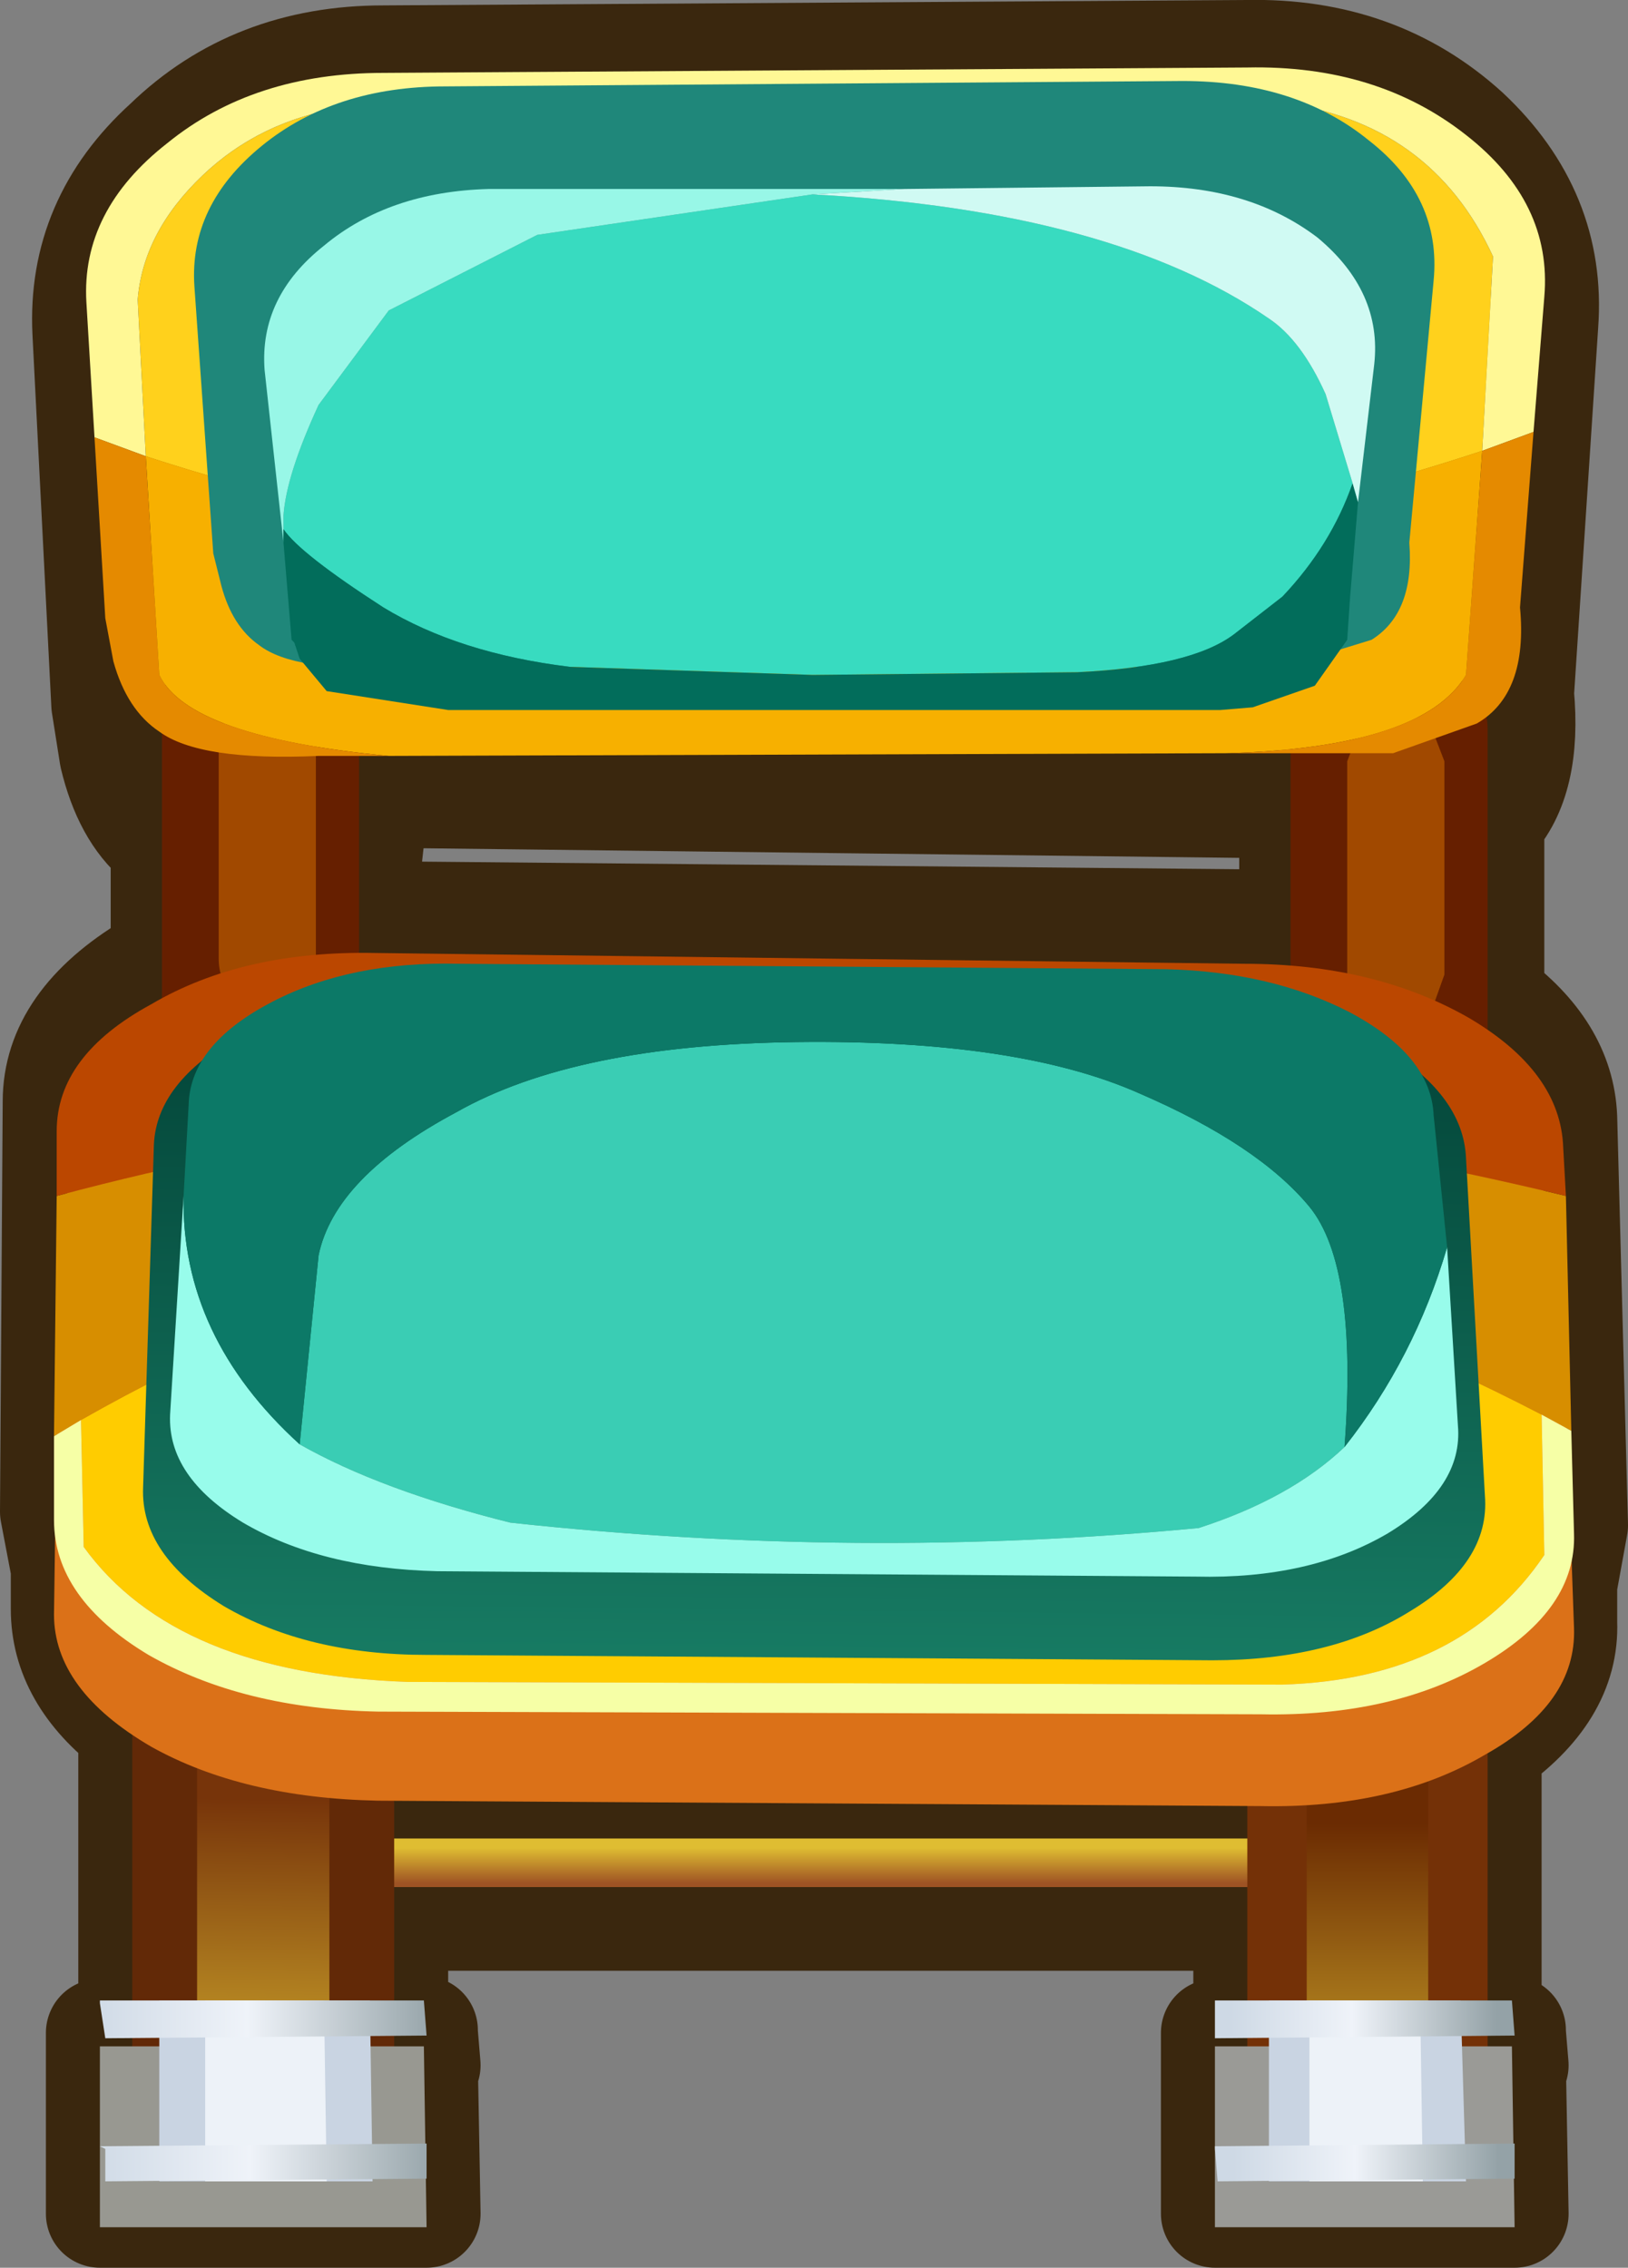 <?xml version="1.0" encoding="UTF-8" standalone="no"?>
<svg xmlns:xlink="http://www.w3.org/1999/xlink" height="42.0px" width="30.15px" xmlns="http://www.w3.org/2000/svg">
  <rect width="100%" height="100%" fill="#808080" stroke="none"/>
  <g transform="matrix(1.0, 0.0, 0.0, 1.0, 1.0, 11.0)">
    <path d="M10.55 19.95 L10.7 19.95 10.8 20.05 10.75 20.15 10.65 20.2 10.55 19.95" fill="#81f7e3" fill-rule="evenodd" stroke="none"/>
    <path d="M0.6 -4.85 Q0.5 -6.9 2.1 -8.35 3.7 -9.9 6.1 -9.9 L22.1 -10.0 Q24.5 -10.05 26.15 -8.55 27.75 -7.05 27.6 -5.0 L27.15 1.85 Q27.3 3.45 26.6 4.2 L26.6 7.5 Q27.9 8.45 27.95 9.7 L28.15 17.25 27.95 18.35 27.95 19.05 Q28.0 20.35 26.55 21.35 L26.55 26.6 27.0 26.6 27.0 26.65 27.05 27.25 27.0 27.25 27.05 30.0 21.5 30.0 21.5 26.65 22.1 26.65 22.1 24.5 6.3 24.5 6.3 26.6 6.85 26.6 6.85 26.65 6.9 27.25 6.85 27.25 6.9 30.0 0.85 30.0 0.85 26.65 1.45 26.65 1.45 21.0 Q0.2 20.05 0.2 18.8 L0.2 18.05 0.0 17.0 0.05 9.4 Q0.05 7.95 1.8 6.9 L2.05 6.75 2.05 4.65 1.95 4.55 Q1.35 4.05 1.1 3.0 L0.95 2.05 0.6 -4.85 M22.95 6.15 L22.95 3.9 5.95 3.7 5.7 5.95 5.95 5.95 22.05 6.1 22.95 6.15 M22.1 22.45 L6.3 22.35 6.3 23.6 22.1 23.6 22.1 22.45" fill="#996600" fill-rule="evenodd" stroke="none"/>
    <path d="M0.6 -4.85 L0.95 2.05 1.1 3.0 Q1.35 4.05 1.95 4.55 L2.05 4.65 2.05 6.75 1.8 6.9 Q0.05 7.95 0.05 9.4 L0.0 17.0 0.2 18.05 0.2 18.8 Q0.2 20.05 1.45 21.0 L1.45 26.65 0.85 26.65 0.85 30.0 6.9 30.0 6.85 27.25 6.9 27.25 6.85 26.65 6.85 26.6 6.3 26.6 6.3 24.5 22.1 24.5 22.1 26.65 21.5 26.65 21.5 30.0 27.05 30.0 27.0 27.25 27.05 27.25 27.0 26.65 27.0 26.6 26.55 26.6 26.55 21.35 Q28.0 20.35 27.95 19.05 L27.95 18.35 28.15 17.25 27.95 9.7 Q27.9 8.45 26.6 7.5 L26.6 4.2 Q27.3 3.45 27.15 1.85 L27.6 -5.0 Q27.75 -7.05 26.15 -8.55 24.5 -10.05 22.1 -10.0 L6.1 -9.9 Q3.7 -9.9 2.1 -8.35 0.5 -6.9 0.6 -4.85 M22.95 6.15 L22.95 3.9 5.95 3.7 5.7 5.95 5.95 5.95 22.05 6.1 22.95 6.15 M22.1 22.45 L6.3 22.35 6.3 23.6 22.1 23.6 22.1 22.45" fill="none" stroke="#3a270e" stroke-linecap="round" stroke-linejoin="round" stroke-width="2.0"/>
    <path d="M24.65 23.5 Q24.65 23.95 23.8 23.95 L4.35 23.95 Q3.5 23.95 3.5 23.5 L3.75 23.15 4.35 23.05 23.8 23.05 Q24.65 23.05 24.65 23.5" fill="url(#gradient0)" fill-rule="evenodd" stroke="none"/>
    <path d="M25.9 19.1 Q26.55 19.65 26.55 20.35 L26.55 28.1 Q26.55 28.8 25.9 29.35 25.2 29.9 24.3 29.9 23.4 29.9 22.75 29.35 22.1 28.85 22.1 28.1 L22.1 20.35 Q22.1 19.65 22.75 19.1 23.4 18.6 24.3 18.6 25.2 18.6 25.9 19.1" fill="#743107" fill-rule="evenodd" stroke="none"/>
    <path d="M23.5 20.6 Q23.85 20.25 24.3 20.25 24.8 20.25 25.1 20.6 25.45 21.0 25.45 21.5 L25.45 26.95 Q25.45 27.5 25.1 27.85 24.8 28.2 24.3 28.2 23.8 28.2 23.5 27.85 23.2 27.5 23.2 26.95 L23.2 21.5 Q23.2 21.0 23.5 20.6" fill="url(#gradient1)" fill-rule="evenodd" stroke="none"/>
    <path d="M5.6 19.1 Q6.3 19.65 6.3 20.35 L6.3 28.1 Q6.3 28.85 5.6 29.35 4.9 29.9 3.85 29.9 2.85 29.9 2.2 29.35 1.45 28.85 1.45 28.1 L1.45 20.35 Q1.45 19.65 2.2 19.1 2.85 18.6 3.85 18.6 4.9 18.6 5.6 19.1" fill="#622907" fill-rule="evenodd" stroke="none"/>
    <path d="M3.0 20.6 Q3.4 20.25 3.85 20.25 4.4 20.25 4.7 20.6 5.1 21.0 5.1 21.5 L5.1 26.95 Q5.1 27.5 4.7 27.85 L3.85 28.2 Q3.3 28.2 3.0 27.85 2.65 27.5 2.65 26.95 L2.65 21.5 Q2.65 21.0 3.0 20.6" fill="url(#gradient2)" fill-rule="evenodd" stroke="none"/>
    <path d="M5.65 2.05 L5.65 7.65 Q5.65 8.2 5.15 8.6 L3.85 9.0 Q3.1 9.0 2.55 8.6 2.0 8.2 2.0 7.65 L2.0 2.05 Q2.0 1.45 2.55 1.1 3.1 0.7 3.85 0.7 L5.15 1.1 Q5.65 1.45 5.65 2.05" fill="#661f00" fill-rule="evenodd" stroke="none"/>
    <path d="M4.85 2.8 L4.85 6.75 4.6 7.4 Q4.35 7.7 3.95 7.7 3.55 7.7 3.3 7.4 3.05 7.15 3.05 6.75 L3.05 2.8 Q3.05 2.45 3.3 2.15 L3.95 1.9 Q4.35 1.9 4.6 2.15 L4.85 2.8" fill="#a14900" fill-rule="evenodd" stroke="none"/>
    <path d="M26.55 2.5 L26.55 8.15 Q26.55 8.65 26.05 9.05 25.5 9.45 24.75 9.45 L23.45 9.05 Q22.9 8.65 22.9 8.15 L22.9 2.5 Q22.9 1.95 23.45 1.6 L24.75 1.2 Q25.5 1.2 26.05 1.6 26.55 1.95 26.55 2.5" fill="#661f00" fill-rule="evenodd" stroke="none"/>
    <path d="M25.75 3.1 L25.75 7.05 25.5 7.75 24.85 8.0 24.2 7.75 23.95 7.05 23.95 3.1 24.2 2.45 Q24.5 2.2 24.85 2.2 25.25 2.2 25.5 2.45 L25.75 3.1" fill="#a14900" fill-rule="evenodd" stroke="none"/>
    <path d="M26.45 -2.65 Q14.0 1.45 1.7 -2.55 L1.55 -5.45 Q1.65 -6.7 2.75 -7.75 3.8 -8.75 5.3 -9.0 L22.7 -9.1 Q25.5 -8.75 26.65 -6.25 L26.45 -2.65" fill="#ffd11c" fill-rule="evenodd" stroke="none"/>
    <path d="M26.45 -2.65 L26.65 -6.25 Q25.5 -8.75 22.7 -9.1 L5.3 -9.0 Q3.8 -8.75 2.75 -7.75 1.65 -6.7 1.55 -5.45 L1.7 -2.55 0.75 -2.9 0.6 -5.4 Q0.5 -7.1 2.1 -8.35 3.7 -9.65 6.1 -9.65 L22.1 -9.75 Q24.5 -9.8 26.15 -8.5 27.75 -7.25 27.6 -5.5 L27.4 -3.0 26.45 -2.65" fill="#fff895" fill-rule="evenodd" stroke="none"/>
    <path d="M6.2 3.0 Q2.5 2.65 1.95 1.5 L1.7 -2.55 Q14.0 1.45 26.45 -2.65 L26.15 1.5 Q25.35 2.85 21.7 2.95 L6.2 3.0" fill="#f7b000" fill-rule="evenodd" stroke="none"/>
    <path d="M1.7 -2.55 L1.95 1.5 Q2.5 2.65 6.2 3.0 L4.9 3.0 Q2.7 3.1 1.95 2.55 1.35 2.15 1.1 1.25 L0.95 0.45 0.75 -2.9 1.7 -2.55 M21.7 2.95 Q25.35 2.85 26.15 1.5 L26.45 -2.65 27.4 -3.0 27.15 0.25 Q27.3 1.85 26.35 2.4 L24.8 2.95 21.7 2.95" fill="#e58a00" fill-rule="evenodd" stroke="none"/>
    <path d="M25.55 -5.8 L25.1 -0.95 Q25.2 0.35 24.4 0.85 L23.1 1.25 22.4 1.35 6.35 1.35 Q4.45 1.45 3.8 0.95 3.3 0.6 3.1 -0.15 L2.95 -0.75 2.6 -5.7 Q2.5 -7.2 3.85 -8.3 5.2 -9.4 7.25 -9.4 L20.9 -9.5 Q23.0 -9.5 24.35 -8.4 25.7 -7.35 25.55 -5.8" fill="#1f877a" fill-rule="evenodd" stroke="none"/>
    <path d="M4.25 -1.2 L4.25 -1.45 Q4.3 -2.2 4.9 -3.5 L6.2 -5.25 8.95 -6.65 14.05 -7.4 Q19.6 -7.1 22.5 -5.1 23.1 -4.7 23.55 -3.7 L24.05 -2.05 Q23.65 -0.9 22.75 0.05 L21.85 0.75 Q21.05 1.35 18.95 1.45 L14.05 1.5 9.55 1.35 Q7.5 1.1 6.1 0.25 4.55 -0.75 4.25 -1.2" fill="#38dbc0" fill-rule="evenodd" stroke="none"/>
    <path d="M4.25 -0.95 L3.9 -4.15 Q3.8 -5.5 5.0 -6.45 6.2 -7.45 8.05 -7.5 L15.75 -7.5 14.05 -7.4 8.95 -6.65 6.2 -5.25 4.9 -3.5 Q4.3 -2.2 4.25 -1.45 L4.25 -1.2 4.25 -0.95" fill="#98f7e7" fill-rule="evenodd" stroke="none"/>
    <path d="M4.25 -0.95 L4.25 -1.2 Q4.55 -0.75 6.1 0.25 7.5 1.1 9.55 1.35 L14.05 1.5 18.95 1.45 Q21.05 1.35 21.85 0.75 L22.75 0.05 Q23.65 -0.9 24.05 -2.05 L24.15 -1.7 24.0 0.1 23.95 0.85 23.35 1.7 22.2 2.1 21.6 2.15 7.3 2.15 5.05 1.8 4.55 1.2 4.45 0.9 4.4 0.85 4.25 -0.95" fill="#026d5b" fill-rule="evenodd" stroke="none"/>
    <path d="M14.05 -7.4 L15.75 -7.5 20.3 -7.55 Q22.15 -7.55 23.4 -6.6 24.6 -5.6 24.45 -4.25 L24.15 -1.7 24.05 -2.05 23.55 -3.7 Q23.1 -4.7 22.5 -5.1 19.6 -7.1 14.05 -7.4" fill="#d0faf3" fill-rule="evenodd" stroke="none"/>
    <path d="M0.85 26.9 L6.85 26.9 6.9 30.25 0.85 30.25 0.85 26.9" fill="#989891" fill-rule="evenodd" stroke="none"/>
    <path d="M1.95 26.05 L5.85 26.05 5.9 29.4 1.95 29.4 1.95 26.05" fill="#c9d4e2" fill-rule="evenodd" stroke="none"/>
    <path d="M2.8 26.05 L5.0 26.05 5.05 29.4 2.8 29.4 2.8 26.05" fill="#edf2f8" fill-rule="evenodd" stroke="none"/>
    <path d="M0.85 26.05 L6.85 26.05 6.9 26.7 0.95 26.75 0.85 26.1 0.85 26.05" fill="url(#gradient3)" fill-rule="evenodd" stroke="none"/>
    <path d="M0.85 28.75 L6.9 28.7 6.9 29.35 0.95 29.4 0.95 28.8 0.85 28.75" fill="url(#gradient4)" fill-rule="evenodd" stroke="none"/>
    <path d="M21.5 26.9 L27.0 26.9 27.05 30.25 21.5 30.25 21.5 26.9" fill="#9a9a96" fill-rule="evenodd" stroke="none"/>
    <path d="M22.5 26.05 L26.05 26.05 26.15 29.4 22.5 29.4 22.5 26.05" fill="#c9d4e2" fill-rule="evenodd" stroke="none"/>
    <path d="M23.25 26.05 L25.3 26.05 25.35 29.4 23.25 29.4 23.25 26.05" fill="#edf2f8" fill-rule="evenodd" stroke="none"/>
    <path d="M21.5 26.05 L27.0 26.05 27.05 26.7 21.5 26.75 21.5 26.05" fill="url(#gradient5)" fill-rule="evenodd" stroke="none"/>
    <path d="M21.5 28.75 L27.05 28.7 27.05 29.35 21.55 29.4 21.5 28.8 21.5 28.75" fill="url(#gradient6)" fill-rule="evenodd" stroke="none"/>
    <path d="M27.9 12.1 L28.15 19.15 Q28.2 20.55 26.5 21.5 24.8 22.5 22.35 22.45 L6.0 22.35 Q3.5 22.3 1.8 21.35 0.0 20.3 0.0 18.9 L0.1 11.85 Q0.1 10.45 1.85 9.55 3.55 8.5 6.0 8.55 L22.05 8.75 Q24.4 8.75 26.15 9.8 27.85 10.7 27.9 12.1" fill="#db7118" fill-rule="evenodd" stroke="none"/>
    <path d="M27.55 15.2 L27.6 17.8 Q26.05 20.1 22.75 20.2 L6.55 20.15 Q2.25 20.0 0.55 17.65 L0.5 15.3 Q13.5 7.9 27.55 15.2" fill="#ffcc00" fill-rule="evenodd" stroke="none"/>
    <path d="M0.05 11.15 Q13.3 7.6 28.0 11.15 L28.1 15.5 27.55 15.2 Q13.5 7.9 0.5 15.3 L0.0 15.6 0.05 11.15" fill="#d78e00" fill-rule="evenodd" stroke="none"/>
    <path d="M0.05 11.15 L0.05 9.95 Q0.05 8.55 1.8 7.6 3.5 6.6 5.95 6.65 L22.05 6.85 Q24.45 6.85 26.2 7.85 27.9 8.85 27.95 10.25 L28.0 11.15 Q13.3 7.6 0.05 11.15" fill="#bb4700" fill-rule="evenodd" stroke="none"/>
    <path d="M28.1 15.5 L28.15 17.4 Q28.2 18.8 26.5 19.8 24.8 20.8 22.35 20.75 L6.0 20.7 Q3.5 20.65 1.75 19.65 0.0 18.6 0.0 17.15 L0.0 15.6 0.5 15.3 0.55 17.65 Q2.25 20.0 6.55 20.15 L22.75 20.2 Q26.05 20.1 27.6 17.8 L27.55 15.2 28.1 15.5" fill="#f6ffa6" fill-rule="evenodd" stroke="none"/>
    <path d="M25.1 18.85 Q23.65 19.75 21.45 19.75 L6.9 19.65 Q4.7 19.65 3.15 18.75 1.6 17.8 1.65 16.55 L1.85 10.2 Q1.9 9.05 3.4 8.2 4.9 7.35 7.0 7.35 L20.95 7.45 Q23.0 7.5 24.55 8.35 26.1 9.25 26.15 10.45 L26.5 16.7 Q26.6 17.95 25.1 18.85" fill="url(#gradient7)" fill-rule="evenodd" stroke="none"/>
    <path d="M23.9 15.8 Q22.9 16.75 21.2 17.3 14.9 17.9 8.45 17.2 6.05 16.6 4.55 15.75 L4.9 12.25 Q5.2 10.8 7.45 9.6 9.65 8.35 13.75 8.3 17.85 8.25 20.1 9.25 22.3 10.2 23.25 11.35 24.15 12.45 23.9 15.8" fill="#3acdb4" fill-rule="evenodd" stroke="none"/>
    <path d="M25.8 12.1 L26.0 15.4 Q26.1 16.55 24.7 17.4 23.25 18.25 21.15 18.2 L7.1 18.1 Q4.95 18.05 3.5 17.2 2.1 16.35 2.15 15.2 L2.4 11.15 Q2.35 13.75 4.55 15.75 6.05 16.6 8.45 17.2 14.9 17.9 21.2 17.3 22.9 16.75 23.9 15.8 25.2 14.15 25.8 12.1" fill="#98fceb" fill-rule="evenodd" stroke="none"/>
    <path d="M2.4 11.15 L2.5 9.35 Q2.6 8.3 4.05 7.55 5.5 6.8 7.5 6.85 L20.6 6.95 Q22.55 7.0 24.0 7.75 25.5 8.55 25.55 9.65 L25.8 12.1 Q25.2 14.15 23.9 15.8 24.15 12.45 23.25 11.35 22.3 10.2 20.1 9.25 17.85 8.25 13.75 8.3 9.65 8.35 7.45 9.6 5.2 10.8 4.9 12.25 L4.55 15.75 Q2.35 13.75 2.4 11.15" fill="#0c7967" fill-rule="evenodd" stroke="none"/>
  </g>
  <defs>
    <linearGradient gradientTransform="matrix(0.0, 4.0E-4, 5.0E-4, 0.0, 14.1, 23.55)" gradientUnits="userSpaceOnUse" id="gradient0" spreadMethod="pad" x1="-819.2" x2="819.2">
      <stop offset="0.004" stop-color="#dfbd32"/>
      <stop offset="1.0" stop-color="#9e5324"/>
    </linearGradient>
    <linearGradient gradientTransform="matrix(0.0, -0.004, -0.006, 0.0, 24.3, 26.05)" gradientUnits="userSpaceOnUse" id="gradient1" spreadMethod="pad" x1="-819.2" x2="819.2">
      <stop offset="0.004" stop-color="#dfbd32"/>
      <stop offset="1.0" stop-color="#6b2b02"/>
    </linearGradient>
    <linearGradient gradientTransform="matrix(2.0E-4, -0.004, -0.006, -1.0E-4, 3.85, 25.6)" gradientUnits="userSpaceOnUse" id="gradient2" spreadMethod="pad" x1="-819.2" x2="819.2">
      <stop offset="0.004" stop-color="#dfbd32"/>
      <stop offset="1.0" stop-color="#77340a"/>
    </linearGradient>
    <linearGradient gradientTransform="matrix(0.004, 0.0, 0.0, -0.003, 3.85, 26.4)" gradientUnits="userSpaceOnUse" id="gradient3" spreadMethod="pad" x1="-819.2" x2="819.2">
      <stop offset="0.0" stop-color="#ced9e5"/>
      <stop offset="0.459" stop-color="#eff3f9"/>
      <stop offset="1.0" stop-color="#94a2a7"/>
    </linearGradient>
    <linearGradient gradientTransform="matrix(0.004, 0.0, 0.0, -0.003, 3.9, 29.05)" gradientUnits="userSpaceOnUse" id="gradient4" spreadMethod="pad" x1="-819.2" x2="819.2">
      <stop offset="0.0" stop-color="#ced9e5"/>
      <stop offset="0.459" stop-color="#eff3f9"/>
      <stop offset="1.0" stop-color="#94a2a7"/>
    </linearGradient>
    <linearGradient gradientTransform="matrix(0.003, 0.0, 0.0, -0.003, 24.25, 26.4)" gradientUnits="userSpaceOnUse" id="gradient5" spreadMethod="pad" x1="-819.2" x2="819.2">
      <stop offset="0.0" stop-color="#ced9e5"/>
      <stop offset="0.459" stop-color="#eff3f9"/>
      <stop offset="1.0" stop-color="#94a2a7"/>
    </linearGradient>
    <linearGradient gradientTransform="matrix(0.003, 0.0, 0.0, -0.003, 24.3, 29.05)" gradientUnits="userSpaceOnUse" id="gradient6" spreadMethod="pad" x1="-819.2" x2="819.2">
      <stop offset="0.0" stop-color="#ced9e5"/>
      <stop offset="0.459" stop-color="#eff3f9"/>
      <stop offset="1.0" stop-color="#94a2a7"/>
    </linearGradient>
    <linearGradient gradientTransform="matrix(-1.0E-4, 0.008, 0.009, 1.0E-4, 14.15, 13.25)" gradientUnits="userSpaceOnUse" id="gradient7" spreadMethod="pad" x1="-819.2" x2="819.2">
      <stop offset="0.0" stop-color="#013f34"/>
      <stop offset="1.0" stop-color="#177b63"/>
    </linearGradient>
  </defs>
</svg>
